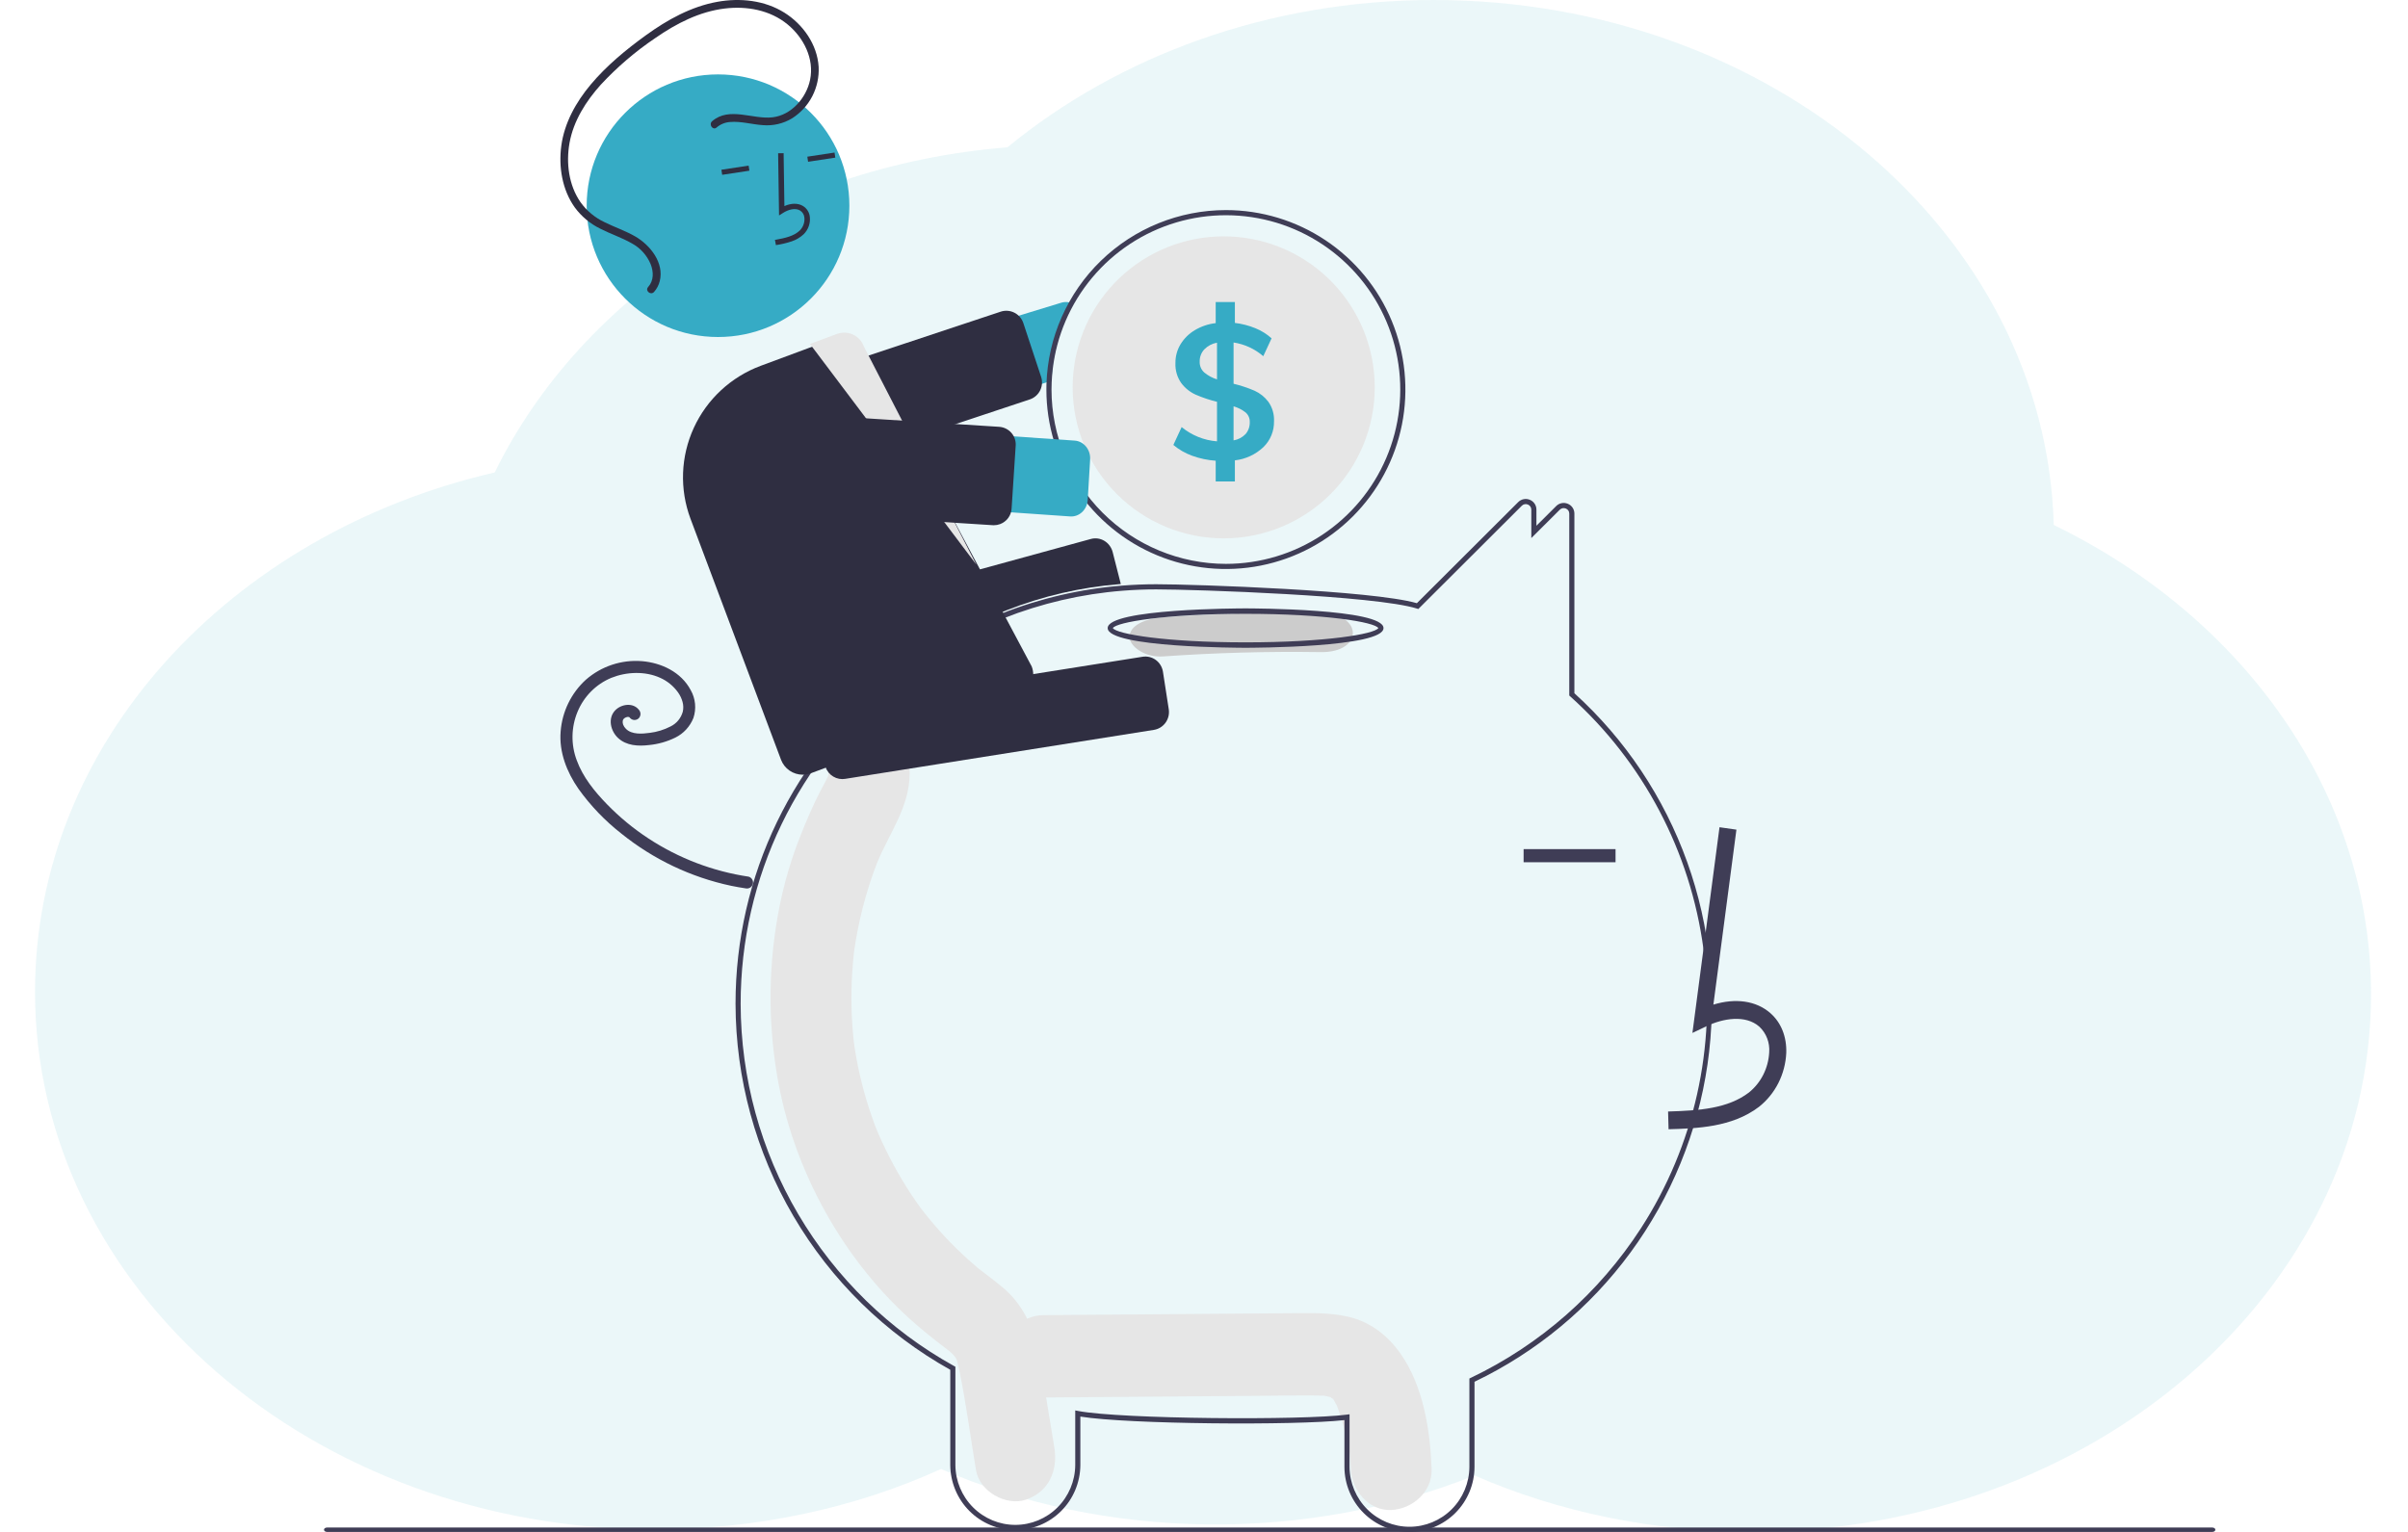 <svg width="550" height="350" viewBox="0 0 550 350" fill="none" xmlns="http://www.w3.org/2000/svg">
<path opacity="0.1" d="M469.082 119.937C467.308 53.431 404.598 0 327.479 0C289.759 0 255.515 12.789 230.109 33.654C177.298 37.917 132.899 67.308 112.996 107.939C52.538 121.911 8 169.733 8 226.603C8 294.471 71.409 349.439 149.632 349.439C172.609 349.416 195.159 344.646 214.938 335.624C233.484 343.675 254.341 348.027 275.618 348.285C296.896 348.542 317.919 344.698 336.784 337.099C356.039 345.524 377.788 349.968 399.923 350C478.147 350 541.556 295.032 541.556 227.163C541.556 181.091 512.326 140.965 469.082 119.937Z" fill="#36ABC5"/>
<path d="M319.9 309.292C316.946 305.074 312.948 301.988 307.921 300.833C303.538 299.826 299.031 299.998 294.575 300.033L238.235 300.476C233.41 300.514 228.784 304.776 229.008 309.885C229.23 314.95 233.063 319.335 238.235 319.294C254.739 319.164 271.242 319.034 287.746 318.905C291.637 318.874 295.53 318.803 299.421 318.816C300.295 318.819 301.165 318.865 302.038 318.876C302.249 318.878 302.402 318.876 302.51 318.871C302.537 318.88 302.559 318.888 302.595 318.897C303.05 319.025 303.517 319.113 303.975 319.234C303.815 319.239 304.272 319.53 304.502 319.628C304.534 319.692 304.601 319.804 304.713 319.978C304.87 320.278 305.335 321.189 305.354 321.16C306.051 322.959 306.627 324.805 307.076 326.684C308.149 330.828 308.384 331.694 308.539 335.583C308.734 340.494 312.643 345.226 317.766 344.992C322.598 344.771 327.202 340.85 326.993 335.583C326.641 326.706 325.113 316.735 319.9 309.292Z" fill="#E6E6E6"/>
<path d="M240.809 330.671C239.745 324.18 238.701 317.686 237.616 311.199C236.515 304.618 234.266 298.592 229.177 294.273C227.817 293.119 226.407 292.042 224.992 290.968C224.494 290.59 223.997 290.212 223.505 289.826C223.475 289.803 223.456 289.789 223.431 289.769C223.377 289.722 223.312 289.666 223.225 289.592C221.104 287.786 219.054 285.899 217.102 283.893C215.368 282.112 213.71 280.255 212.128 278.322C211.732 277.839 211.342 277.352 210.957 276.861C210.891 276.776 210.534 276.312 210.299 276.009C210.08 275.706 209.68 275.159 209.613 275.063C209.163 274.423 208.721 273.776 208.287 273.124C205.331 268.668 202.771 263.957 200.638 259.048C200.426 258.561 200.22 258.071 200.018 257.579C199.964 257.429 199.894 257.235 199.801 256.978C199.371 255.789 198.942 254.6 198.549 253.396C197.714 250.839 196.996 248.245 196.395 245.612C196.098 244.312 195.83 243.006 195.592 241.693C195.47 241.017 195.355 240.341 195.248 239.663C195.231 239.55 195.126 238.819 195.065 238.405C195.02 237.99 194.935 237.254 194.924 237.141C194.856 236.457 194.796 235.773 194.743 235.088C194.624 233.547 194.544 232.004 194.502 230.458C194.431 227.71 194.48 224.962 194.649 222.215C194.745 220.671 194.882 219.132 195.051 217.595C195.061 217.5 195.069 217.425 195.077 217.358C195.087 217.289 195.099 217.211 195.113 217.114C195.238 216.265 195.369 215.417 195.516 214.571C196.073 211.361 196.797 208.183 197.685 205.049C198.106 203.567 198.563 202.097 199.056 200.639C199.276 199.992 199.502 199.347 199.736 198.705C199.721 198.746 200.422 196.944 200.431 196.884C203.213 190.271 207.762 184.243 207.768 176.731C207.772 171.645 203.496 166.773 198.487 167.008C195.989 167.103 193.626 168.169 191.895 169.983C190.163 171.797 189.199 174.216 189.206 176.731C189.206 176.845 189.205 176.943 189.205 177.037C189.158 177.196 189.119 177.328 189.084 177.445C188.542 178.631 187.877 179.758 187.282 180.914C185.652 184.08 184.26 187.349 182.938 190.667C180.774 196.069 179.118 201.664 177.991 207.377C175.541 219.895 175.351 232.755 177.429 245.341C181.028 267.412 192.895 288.539 209.393 302.741C210.824 303.973 212.291 305.164 213.772 306.331C214.384 306.814 215.002 307.288 215.623 307.759C215.916 307.981 217.132 308.946 216.597 308.479C217.747 309.466 218.231 309.963 218.526 310.69C218.569 310.858 218.628 311.086 218.707 311.397C218.915 312.218 219.112 313.036 219.277 313.868C220.713 321.136 221.711 328.525 222.91 335.84C223.735 340.866 229.884 344.137 234.327 342.631C239.499 340.878 241.693 336.056 240.809 330.671Z" fill="#E6E6E6"/>
<path d="M321.93 350C318.007 350.01 314.239 348.455 311.455 345.675C308.67 342.895 307.095 339.118 307.076 335.172V324.453C295.918 325.71 257.71 325.419 246.758 323.649V334.743C246.729 338.686 245.151 342.457 242.368 345.235C239.585 348.013 235.824 349.571 231.903 349.571C227.983 349.571 224.221 348.013 221.438 345.235C218.656 342.457 217.078 338.686 217.048 334.743V312.96C202.215 304.673 189.849 292.554 181.226 277.854C172.604 263.155 168.038 246.408 168 229.342C168 200.079 181.186 172.78 204.178 154.446C219.127 142.486 237.29 135.292 256.335 133.791C258.92 133.587 261.52 133.483 264.065 133.483C273.029 133.483 313.475 134.876 323.622 137.812L346.762 114.72C347.102 114.376 347.536 114.142 348.009 114.047C348.482 113.952 348.973 114.001 349.418 114.188C349.867 114.368 350.251 114.679 350.521 115.082C350.79 115.486 350.932 115.961 350.927 116.447V120.118L355.433 115.631C355.773 115.286 356.207 115.051 356.68 114.956C357.152 114.861 357.643 114.91 358.088 115.097C358.537 115.277 358.922 115.589 359.191 115.992C359.461 116.395 359.603 116.871 359.599 117.357V158.386C371.209 168.913 380.059 182.159 385.363 196.948C390.667 211.738 392.261 227.615 390.005 243.173C387.749 258.731 381.711 273.488 372.428 286.138C363.145 298.788 350.902 308.939 336.785 315.693V335.172C336.766 339.118 335.191 342.895 332.406 345.675C329.622 348.455 325.854 350.01 321.93 350ZM308.244 323.121V335.172C308.273 338.803 309.728 342.276 312.292 344.833C314.855 347.39 318.32 348.825 321.93 348.825C325.541 348.825 329.006 347.39 331.569 344.833C334.133 342.276 335.588 338.803 335.617 335.172V314.951L335.951 314.792C351.791 307.232 365.238 295.405 374.799 280.624C386.982 261.762 392.049 239.137 389.082 216.843C386.115 194.55 375.311 174.061 358.625 159.085L358.431 158.91V117.357C358.435 117.105 358.362 116.857 358.222 116.647C358.082 116.438 357.881 116.277 357.647 116.185C357.415 116.085 357.157 116.058 356.909 116.108C356.661 116.157 356.434 116.281 356.257 116.463L349.76 122.935V116.447C349.764 116.194 349.691 115.947 349.551 115.737C349.411 115.528 349.21 115.366 348.976 115.275C348.743 115.175 348.485 115.148 348.237 115.198C347.988 115.248 347.76 115.373 347.583 115.555L323.949 139.141L323.613 139.035C314.179 136.066 273.097 134.658 264.065 134.658C261.551 134.658 258.981 134.76 256.426 134.962C237.614 136.445 219.671 143.551 204.904 155.367C182.193 173.476 169.168 200.439 169.168 229.342C169.207 246.257 173.748 262.854 182.32 277.407C190.893 291.96 203.183 303.94 217.915 312.101L218.216 312.269V334.743C218.246 338.374 219.702 341.846 222.265 344.403C224.829 346.96 228.293 348.394 231.903 348.394C235.514 348.394 238.978 346.96 241.541 344.403C244.105 341.846 245.56 338.374 245.59 334.743V322.243L246.282 322.374C256.124 324.236 297.568 324.53 307.584 323.208L308.244 323.121Z" fill="#3F3D56"/>
<path d="M242.386 69.166L177.761 88.893C175.706 89.523 173.98 90.956 172.964 92.877C171.948 94.798 171.725 97.051 172.343 99.139C172.961 101.228 174.369 102.982 176.26 104.016C178.15 105.05 180.367 105.28 182.424 104.655L238.977 87.387L240.162 87.026C240.402 80.825 242.058 74.765 245 69.326C244.631 69.157 244.236 69.053 243.833 69.018C243.346 68.97 242.854 69.02 242.386 69.166Z" fill="#36ABC5"/>
<path d="M181.146 109C180.285 108.998 179.447 108.725 178.75 108.219C178.053 107.714 177.532 107.002 177.261 106.183L173.208 93.924C173.039 93.412 172.972 92.871 173.011 92.333C173.05 91.795 173.194 91.27 173.436 90.788C173.677 90.306 174.011 89.877 174.418 89.524C174.825 89.172 175.298 88.903 175.808 88.733L228.558 71.209C229.069 71.039 229.608 70.972 230.144 71.011C230.681 71.05 231.204 71.195 231.685 71.437C232.166 71.679 232.594 72.013 232.946 72.421C233.298 72.829 233.566 73.303 233.736 73.815L237.788 86.074C238.125 87.082 238.058 88.183 237.6 89.142C237.142 90.101 236.329 90.844 235.334 91.213C235.286 91.232 235.236 91.249 235.187 91.265L182.438 108.789C182.021 108.928 181.585 109 181.146 109Z" fill="#2F2E41"/>
<path d="M280 48C269.345 48.004 259.11 52.154 251.461 59.571C243.812 66.989 239.349 77.091 239.017 87.741C239.006 88.157 239 88.578 239 89C239 97.109 241.405 105.036 245.91 111.778C250.415 118.521 256.818 123.776 264.31 126.879C271.802 129.982 280.045 130.794 287.999 129.212C295.952 127.63 303.257 123.725 308.991 117.991C314.725 112.257 318.63 104.952 320.212 96.999C321.794 89.046 320.982 80.802 317.879 73.31C314.776 65.818 309.521 59.415 302.778 54.91C296.036 50.405 288.109 48 280 48ZM280 128.829C269.44 128.818 259.316 124.618 251.849 117.151C244.382 109.684 240.182 99.56 240.171 89C240.171 88.455 240.183 87.916 240.207 87.383C240.524 79.582 243.127 72.045 247.693 65.711C252.259 59.377 258.587 54.525 265.888 51.758C273.19 48.991 281.144 48.432 288.761 50.149C296.378 51.866 303.322 55.785 308.73 61.417C314.138 67.05 317.771 74.147 319.177 81.828C320.584 89.508 319.701 97.433 316.64 104.616C313.578 111.799 308.473 117.924 301.959 122.229C295.444 126.534 287.808 128.829 280 128.829Z" fill="#3F3D56"/>
<path d="M314 88.5C314 97.65 310.365 106.425 303.895 112.895C297.425 119.365 288.65 123 279.5 123C270.35 123 261.575 119.365 255.105 112.895C248.635 106.425 245 97.65 245 88.5C245 87.406 245.053 86.331 245.152 85.266C245.983 76.436 250.184 68.264 256.881 62.449C263.579 56.634 272.259 53.622 281.119 54.038C289.979 54.454 298.338 58.267 304.461 64.684C310.584 71.101 314 79.63 314 88.5Z" fill="#E6E6E6"/>
<path d="M289.703 91.801C288.872 90.697 287.78 89.823 286.526 89.259C284.98 88.601 283.384 88.071 281.752 87.675V78.249C284.26 78.631 286.612 79.715 288.541 81.377L290.435 77.299C289.346 76.318 288.096 75.538 286.741 74.992C285.239 74.378 283.663 73.969 282.054 73.777V69H277.67V73.824C275.977 74.016 274.343 74.571 272.878 75.45C271.555 76.241 270.441 77.345 269.632 78.666C268.859 79.955 268.459 81.437 268.476 82.945C268.401 84.578 268.869 86.189 269.806 87.522C270.669 88.676 271.808 89.589 273.116 90.175C274.687 90.853 276.311 91.397 277.972 91.801V100.833C275.013 100.607 272.193 99.47 269.893 97.576L268 101.66C269.286 102.735 270.748 103.573 272.321 104.137C274.044 104.76 275.844 105.139 277.67 105.264V110H282.054V105.176C284.49 104.907 286.774 103.849 288.565 102.159C289.353 101.395 289.976 100.473 290.394 99.453C290.812 98.433 291.016 97.336 290.992 96.232C291.065 94.65 290.611 93.09 289.703 91.801ZM277.972 86.677C276.904 86.35 275.911 85.811 275.05 85.093C274.709 84.786 274.44 84.407 274.261 83.983C274.083 83.559 273.999 83.1 274.017 82.639C273.985 81.594 274.365 80.579 275.074 79.816C275.859 79.017 276.872 78.485 277.972 78.296V86.677ZM284.505 99.166C283.764 99.934 282.8 100.442 281.752 100.616V92.845C282.753 93.117 283.69 93.59 284.505 94.236C284.814 94.503 285.06 94.837 285.224 95.213C285.388 95.589 285.466 95.997 285.452 96.408C285.492 97.415 285.154 98.4 284.505 99.166Z" fill="#36ABC5"/>
<path d="M183.264 159C182.366 158.998 181.493 158.689 180.781 158.121C180.068 157.552 179.557 156.755 179.326 155.854L177.134 147.249C176.86 146.167 177.01 145.016 177.552 144.05C178.095 143.083 178.984 142.379 180.026 142.092L249.172 123.137C250.216 122.855 251.324 123.012 252.256 123.576C253.188 124.139 253.866 125.063 254.143 126.144L256 133.435L255.652 133.463C237.918 134.893 220.951 141.563 206.756 152.683L206.656 152.734L184.297 158.861C183.96 158.953 183.613 159 183.264 159Z" fill="#2F2E41"/>
<path d="M170.995 200.293C162.834 199.077 155.028 196.1 148.11 191.566C144.683 189.322 141.511 186.705 138.649 183.762C135.825 180.857 133.124 177.555 131.725 173.686C130.379 170.107 130.448 166.143 131.919 162.613C133.369 159.106 136.139 156.321 139.622 154.87C143.125 153.461 147.358 153.31 150.768 154.853C152.393 155.572 153.799 156.713 154.842 158.16C155.327 158.828 155.686 159.579 155.901 160.378C156.101 161.101 156.119 161.863 155.954 162.595C155.754 163.326 155.401 164.006 154.92 164.588C154.438 165.17 153.839 165.642 153.161 165.972C151.671 166.743 150.056 167.239 148.393 167.438C146.72 167.668 144.316 167.878 142.971 166.523C142.695 166.255 142.477 165.932 142.332 165.573C142.231 165.298 142.197 165.004 142.231 164.713C142.212 164.841 142.313 164.434 142.307 164.45C142.286 164.51 142.194 164.657 142.324 164.432C142.365 164.358 142.411 164.286 142.461 164.218C142.416 164.276 142.319 164.372 142.493 164.206C142.637 164.047 142.822 163.932 143.028 163.873C143.109 163.85 143.191 163.831 143.272 163.808C143.479 163.752 143.066 163.811 143.278 163.805C143.359 163.802 143.442 163.804 143.523 163.8C143.73 163.791 143.318 163.743 143.517 163.794C143.594 163.813 143.67 163.832 143.746 163.856C143.911 163.909 143.629 163.734 143.741 163.865C143.872 164.018 143.604 163.716 143.752 163.864C143.827 163.938 143.896 164.015 143.962 164.097C144.22 164.354 144.568 164.498 144.931 164.498C145.294 164.498 145.643 164.354 145.901 164.097C146.15 163.834 146.29 163.483 146.29 163.119C146.29 162.755 146.15 162.405 145.901 162.141C144.549 160.451 141.878 160.868 140.51 162.297C138.766 164.119 139.457 167.007 141.153 168.597C143.074 170.396 145.795 170.522 148.266 170.22C150.354 170.018 152.389 169.438 154.273 168.508C156.145 167.58 157.609 165.985 158.381 164.031C158.73 162.988 158.855 161.883 158.749 160.788C158.642 159.692 158.306 158.632 157.763 157.678C155.582 153.542 151.065 151.421 146.6 151.054C144.301 150.872 141.989 151.152 139.799 151.877C137.608 152.603 135.582 153.759 133.837 155.279C130.474 158.333 128.403 162.573 128.053 167.123C127.663 171.84 129.478 176.421 132.124 180.228C134.893 184.096 138.199 187.544 141.939 190.466C149.25 196.353 157.827 200.432 166.982 202.377C168.071 202.604 169.166 202.798 170.266 202.96C170.616 203.045 170.986 202.993 171.299 202.814C171.613 202.634 171.846 202.341 171.953 201.994C172.047 201.64 171.999 201.264 171.82 200.945C171.641 200.627 171.344 200.393 170.995 200.293L170.995 200.293Z" fill="#3F3D56"/>
<path d="M301.636 140.049C289.596 139.866 277.593 140.196 265.628 141.038C261.538 141.327 258 142.886 258 145.508C258 147.7 261.51 150.268 265.628 149.977C277.587 149.135 289.59 148.805 301.636 148.988C311.457 149.138 311.452 140.199 301.636 140.049Z" fill="#CCCCCC"/>
<path d="M284.5 148C283.214 148 253 147.949 253 143.5C253 139.051 283.214 139 284.5 139C285.786 139 316 139.051 316 143.5C316 147.949 285.786 148 284.5 148ZM254.181 143.5C255.008 144.849 266.114 146.759 284.5 146.759C302.886 146.759 313.992 144.849 314.819 143.5C313.992 142.151 302.886 140.241 284.5 140.241C266.114 140.241 255.008 142.151 254.181 143.5V143.5Z" fill="#3F3D56"/>
<path d="M381.109 258C387.553 257.814 395.574 257.581 401.753 252.889C403.593 251.434 405.105 249.579 406.183 247.453C407.26 245.327 407.878 242.982 407.992 240.582C408.118 236.876 406.83 233.641 404.365 231.475C401.138 228.64 396.425 227.975 391.346 229.527L396.608 189.55L392.745 189L386.559 235.998L389.785 234.459C393.525 232.676 398.658 231.768 401.848 234.571C402.631 235.304 403.242 236.214 403.631 237.232C404.021 238.25 404.18 239.347 404.095 240.439C404.001 242.225 403.537 243.97 402.736 245.553C401.935 247.137 400.815 248.522 399.453 249.615C394.645 253.267 388.251 253.738 381 253.949L381.109 258Z" fill="#3F3D56"/>
<path d="M369 194H348V197H369V194Z" fill="#3F3D56"/>
<path d="M192.382 178C191.415 177.997 190.481 177.645 189.746 177.008C189.012 176.37 188.526 175.489 188.375 174.521L187.048 165.948C186.883 164.87 187.146 163.769 187.781 162.887C188.416 162.005 189.37 161.415 190.434 161.245L260.982 150.049C262.047 149.881 263.133 150.148 264.004 150.791C264.874 151.434 265.457 152.4 265.625 153.478L266.952 162.051C267.117 163.129 266.854 164.23 266.219 165.112C265.585 165.994 264.63 166.584 263.566 166.754L193.018 177.95C192.808 177.983 192.595 178 192.382 178Z" fill="#2F2E41"/>
<path d="M164 77C180.569 77 194 63.569 194 47C194 30.431 180.569 17 164 17C147.431 17 134 30.431 134 47C134 63.569 147.431 77 164 77Z" fill="#36ABC5"/>
<path d="M180.817 55.148C181.841 54.802 182.775 54.248 183.559 53.523C184.077 53.007 184.472 52.386 184.717 51.706C184.961 51.026 185.049 50.303 184.974 49.587C184.93 49.076 184.766 48.582 184.492 48.144C184.218 47.705 183.844 47.334 183.397 47.058C182.238 46.369 180.707 46.395 179.162 47.088L178.983 35L177.728 35.017L177.938 49.228L178.893 48.622C180.001 47.92 181.594 47.411 182.739 48.093C183.023 48.273 183.259 48.514 183.43 48.798C183.602 49.081 183.703 49.398 183.727 49.726C183.779 50.259 183.713 50.798 183.531 51.304C183.35 51.811 183.057 52.273 182.674 52.661C181.313 53.967 179.299 54.405 177 54.805L177.222 56C178.445 55.821 179.648 55.535 180.817 55.148Z" fill="#2F2E41"/>
<path d="M190.613 34.855L184.396 35.801L184.571 36.96L190.788 36.014L190.613 34.855Z" fill="#2F2E41"/>
<path d="M170.99 37.838L164.773 38.783L164.948 39.942L171.165 38.997L170.99 37.838Z" fill="#2F2E41"/>
<path d="M183.349 177C182.27 176.998 181.218 176.669 180.332 176.058C179.447 175.446 178.769 174.581 178.39 173.578L157.718 118.532C155.191 111.781 155.461 104.309 158.468 97.756C161.475 91.203 166.974 86.103 173.758 83.576L190.567 77.335C191.217 77.092 191.909 76.979 192.603 77.003C193.297 77.027 193.979 77.187 194.61 77.475C195.24 77.754 195.808 78.156 196.28 78.657C196.752 79.157 197.119 79.746 197.359 80.389L235.653 152.278C235.901 152.926 236.019 153.617 235.998 154.31C235.977 155.004 235.818 155.686 235.531 156.318C235.244 156.951 234.834 157.52 234.324 157.994C233.815 158.468 233.216 158.837 232.562 159.081L185.198 176.666C184.606 176.886 183.98 176.999 183.349 177Z" fill="#2F2E41"/>
<path d="M185 78.58L223 129L197.287 79.109C197.075 78.527 196.749 77.992 196.328 77.535C195.907 77.078 195.4 76.707 194.835 76.445C194.27 76.182 193.658 76.033 193.035 76.005C192.412 75.977 191.789 76.071 191.202 76.282L185 78.58Z" fill="#E6E6E6"/>
<path d="M244.439 117.992L177.53 113.343C176.476 113.27 175.445 112.973 174.496 112.47C173.548 111.967 172.701 111.267 172.003 110.411C171.305 109.555 170.771 108.559 170.43 107.48C170.089 106.401 169.949 105.26 170.017 104.122C170.085 102.985 170.36 101.873 170.826 100.85C171.292 99.827 171.941 98.913 172.735 98.161C173.528 97.408 174.452 96.832 175.452 96.464C176.453 96.096 177.51 95.945 178.565 96.018L245.473 100.666C245.967 100.701 246.45 100.84 246.894 101.075C247.338 101.311 247.735 101.638 248.062 102.039C248.389 102.44 248.639 102.907 248.799 103.412C248.958 103.917 249.024 104.452 248.992 104.984L248.442 114.196C248.378 115.272 247.92 116.276 247.169 116.988C246.418 117.7 245.436 118.061 244.439 117.992Z" fill="#36ABC5"/>
<path d="M227.007 120C226.918 120 226.83 119.997 226.741 119.992H226.741L171.798 116.485C171.266 116.452 170.746 116.314 170.268 116.081C169.789 115.848 169.362 115.524 169.01 115.128C168.658 114.731 168.389 114.27 168.217 113.77C168.045 113.27 167.974 112.741 168.008 112.214L168.948 97.762C168.982 97.236 169.121 96.72 169.356 96.246C169.591 95.773 169.919 95.349 170.319 95.001C170.719 94.652 171.185 94.385 171.69 94.215C172.194 94.044 172.728 93.974 173.26 94.008L228.202 97.514C229.276 97.584 230.278 98.073 230.989 98.873C231.699 99.674 232.06 100.721 231.992 101.785L231.052 116.237C231.001 117.012 230.724 117.755 230.257 118.378C229.789 119 229.15 119.476 228.416 119.748C227.966 119.915 227.488 120 227.007 120Z" fill="#2F2E41"/>
<path d="M162.651 27.697C166.572 24.292 171.958 27.338 176.455 26.805C180.758 26.294 184.155 22.398 185.023 18.259C186.036 13.431 183.553 8.593 179.893 5.582C175.885 2.284 170.569 1.338 165.531 1.948C159.757 2.647 154.477 5.364 149.739 8.65C145.166 11.723 140.96 15.321 137.206 19.37C133.845 23.118 130.997 27.585 130.087 32.628C129.261 37.212 129.892 42.29 132.576 46.173C133.999 48.163 135.906 49.749 138.113 50.778C140.415 51.919 142.87 52.735 145.1 54.025C148.471 55.975 151.748 60.019 150.692 64.227C150.465 65.146 150.018 65.995 149.39 66.699C148.636 67.544 147.275 66.427 148.032 65.58C149.36 64.091 149.308 62.106 148.6 60.328C147.758 58.325 146.267 56.671 144.372 55.635C142.038 54.288 139.461 53.456 137.069 52.23C134.779 51.109 132.792 49.446 131.275 47.383C128.412 43.367 127.556 38.139 128.205 33.304C128.908 28.071 131.571 23.316 134.91 19.332C138.543 14.995 143.007 11.325 147.566 8.027C152.459 4.489 157.864 1.497 163.845 0.415C169.03 -0.523 174.65 0.055 179.184 2.907C183.416 5.569 186.661 10.149 186.984 15.266C187.1 17.595 186.599 19.912 185.533 21.98C184.467 24.048 182.874 25.792 180.919 27.033C178.912 28.245 176.579 28.79 174.249 28.592C171.758 28.431 169.265 27.662 166.758 27.875C165.624 27.945 164.543 28.386 163.679 29.131C162.822 29.875 161.801 28.434 162.651 27.697V27.697Z" fill="#2F2E41"/>
<path d="M505.305 350H74.692C74.509 350 74.332 349.947 74.203 349.853C74.073 349.759 74 349.632 74 349.5C74 349.368 74.073 349.241 74.203 349.147C74.332 349.053 74.509 349 74.692 349H505.305C505.49 349 505.666 349.053 505.797 349.146C505.927 349.24 506 349.367 506 349.5C506 349.633 505.927 349.76 505.797 349.854C505.666 349.947 505.49 350 505.305 350Z" fill="#3F3D56"/>
</svg>
